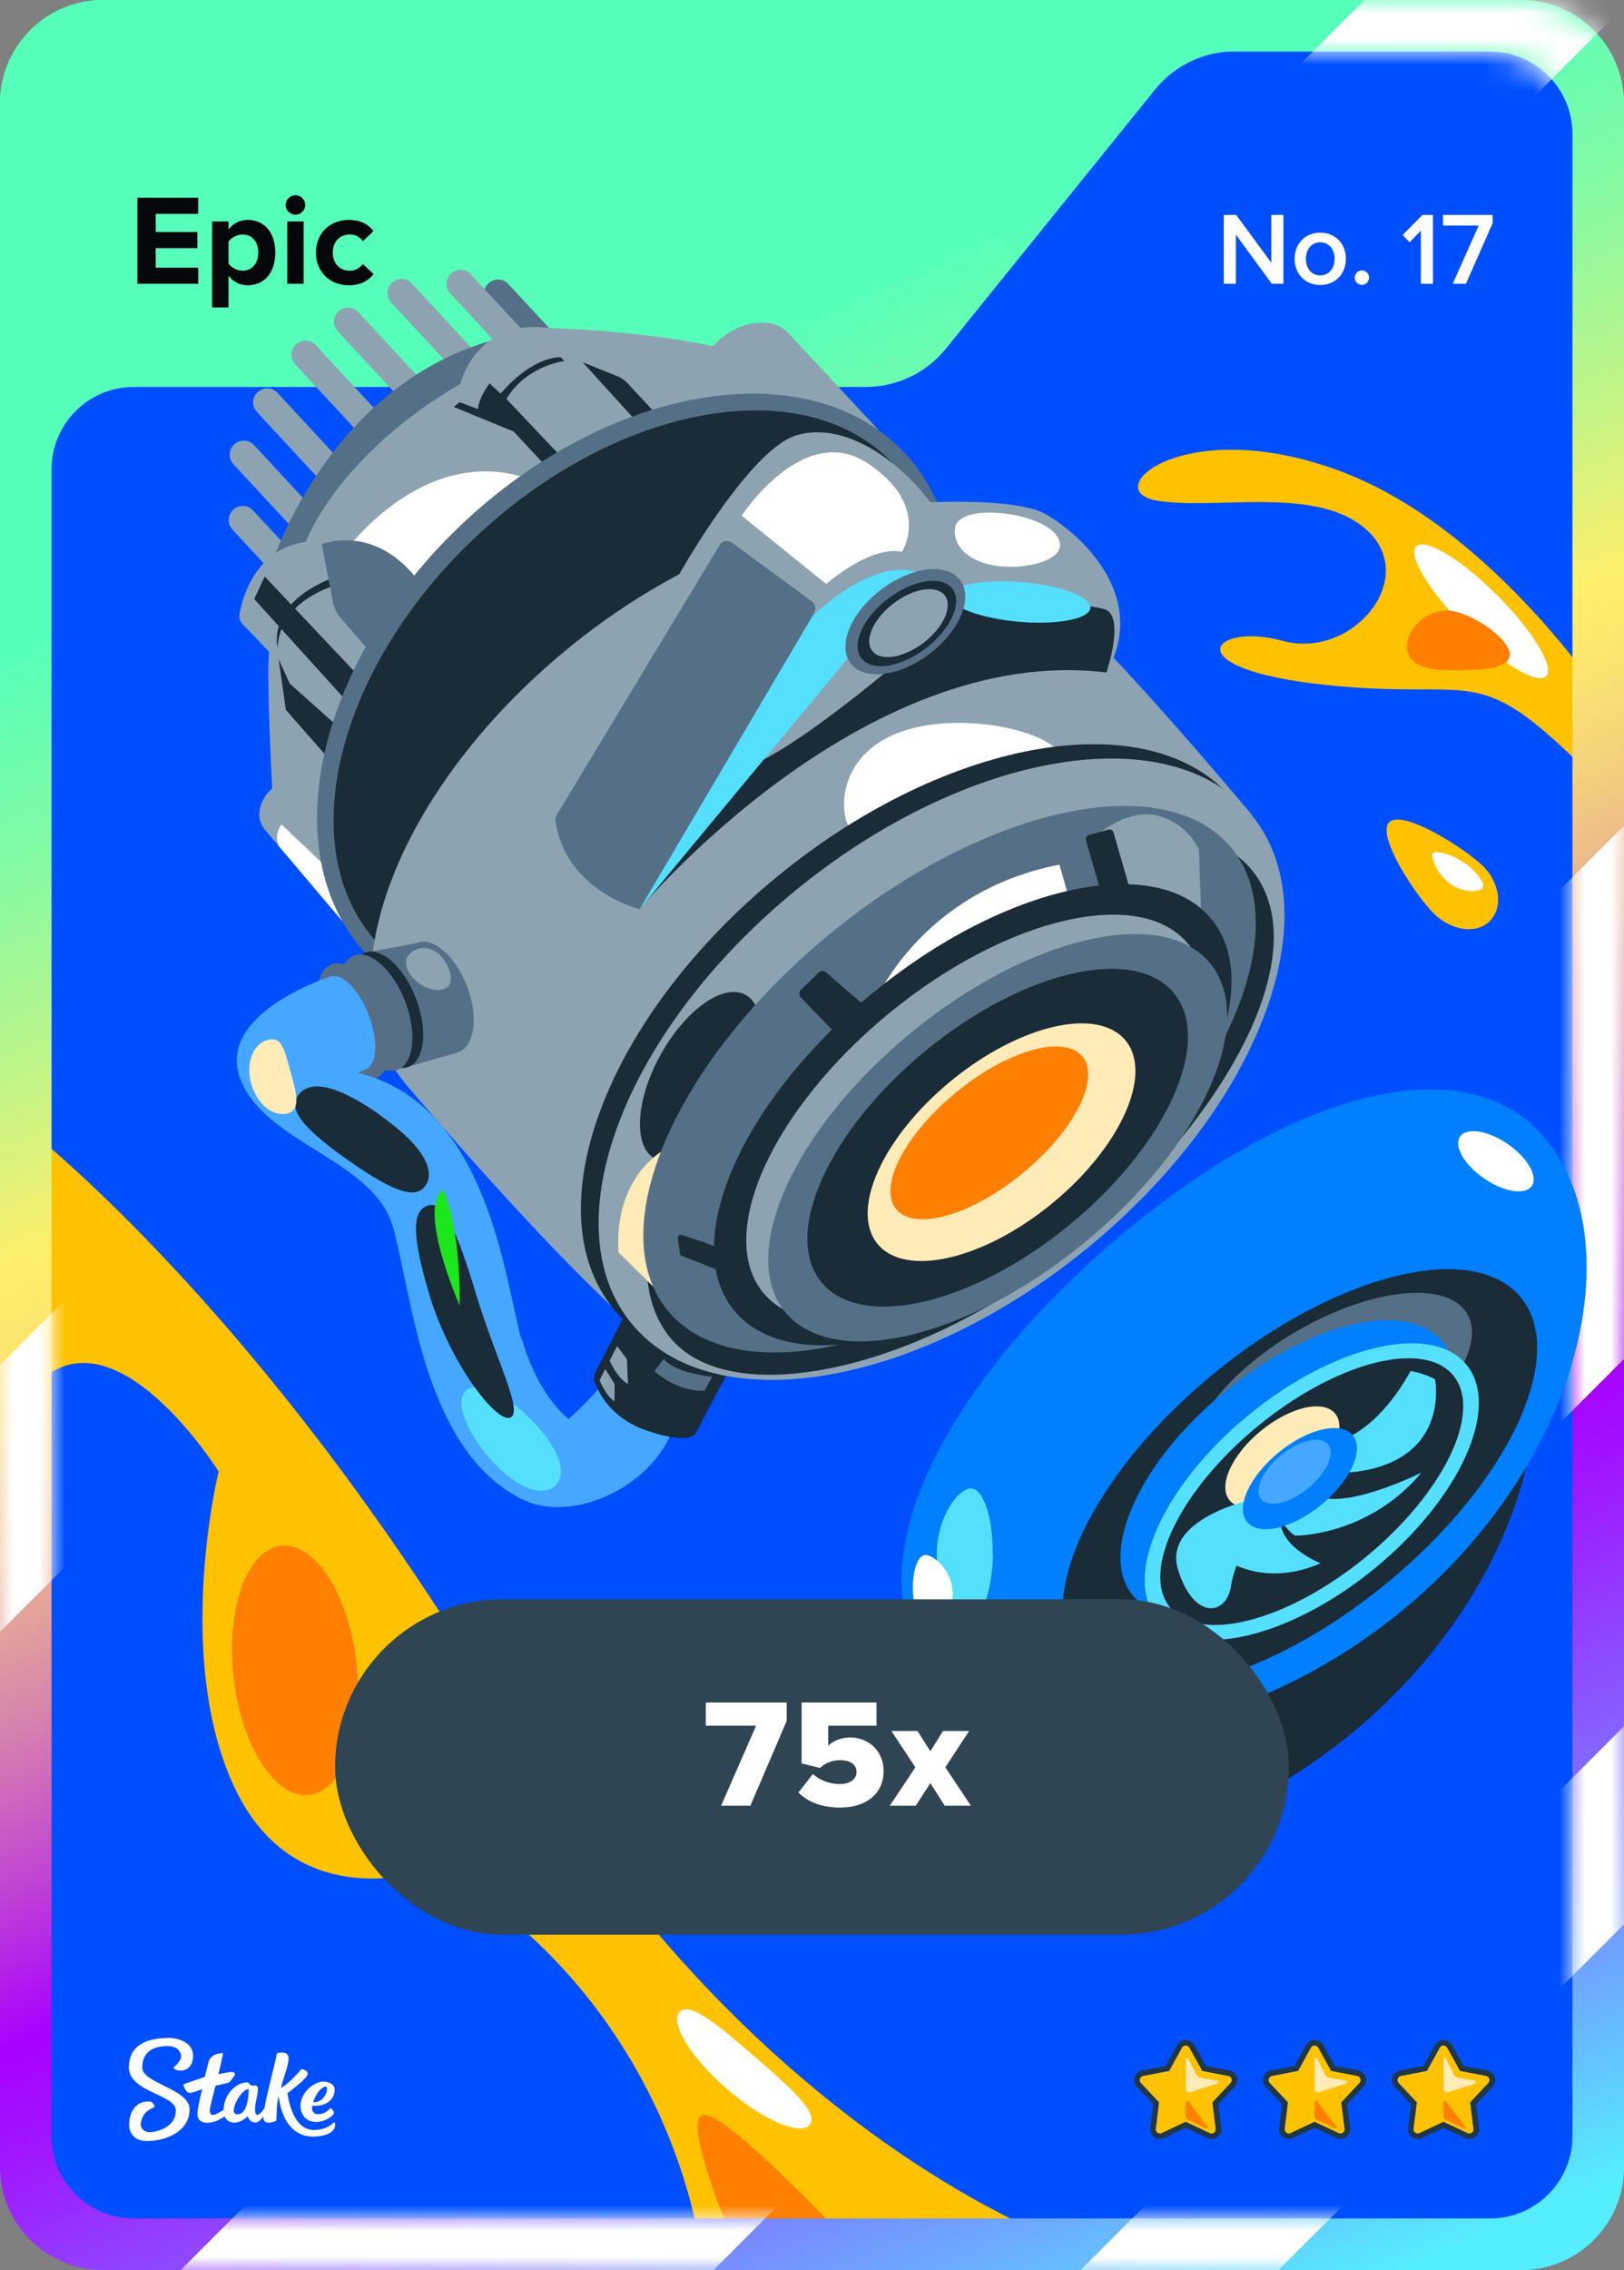 <svg width="63" height="88" viewBox="0 0 63 88" fill="none" xmlns="http://www.w3.org/2000/svg">
<rect x="0" y="0" width="63" height="88" fill="#808080" stroke="none"/>
<rect width="63" height="88" rx="4" fill="url(#paint0_linear_26835_29180)"/>
<g clip-path="url(#clip0_26835_29180)">
<g clip-path="url(#clip1_26835_29180)">
<path d="M56.44 0.74H6.56C3.23 0.74 0.53 3.44 0.53 6.77V81.23C0.53 84.561 3.23 87.26 6.56 87.26H56.44C59.77 87.26 62.47 84.561 62.47 81.23V6.77C62.47 3.44 59.77 0.74 56.44 0.74Z" fill="#004FFF"/>
<path d="M57.5 33.54C58.18 34.2 58.32 35.16 57.81 35.69C57.3 36.22 56.34 36.1 55.65 35.44C54.96 34.78 53.38 32.41 53.89 31.88C54.4 31.35 56.81 32.88 57.49 33.54H57.5Z" fill="#FFC200"/>
<path d="M57.52 34.42C57.43 34.56 56.83 34.651 56.29 34.281C55.75 33.91 55.48 33.211 55.58 33.081C55.68 32.95 56.25 33.081 56.79 33.441C57.33 33.8 57.62 34.291 57.52 34.42Z" fill="white"/>
<path d="M62.47 27.49C62.47 27.49 58.03 20.51 51.98 18.26C45.93 16.01 42.55 19.03 44.9 19.41C47.25 19.79 51.25 18.77 53.12 20.64C54.99 22.51 52.43 25.58 49.74 24.84C47.05 24.1 45.46 25.92 51.41 26.55C57.36 27.18 57.18 25.52 61.6 29.93L62.46 27.47L62.47 27.49Z" fill="#FFC200"/>
<path d="M0.53 43.33C0.53 43.33 10 50.31 19.76 66.85C29.52 83.39 42.13 87.26 42.13 87.26H27.17C27.17 87.26 26.2 77.89 16.99 72.38C16.99 72.38 11.68 74.5 9.18 69.46C6.68 64.42 8.48 57.04 8.48 57.04C8.48 57.04 4.46 50.63 1.44 53.64L0.54 43.32L0.53 43.33Z" fill="#FFC200"/>
<path d="M28.35 86.641C28.35 86.641 26.37 81.981 27.32 81.981C28.27 81.981 32.65 86.641 32.65 86.641H28.36H28.35Z" fill="#FF7F00"/>
<path d="M3.93 1.35C2.86 1.35 1.43 3.44 1.43 4.5L2 18.19C2 16.43 3.43 15 5.19 15H33.59C34.8 15 35.94 14.45 36.7 13.51L44.8 3.48C45.56 2.54 46.7 1.99 47.91 1.99L3.93 1.35Z" fill="url(#paint1_linear_26835_29180)"/>
<path d="M57.866 48.788C61.246 52.578 59.596 60.828 53.106 66.618C46.616 72.408 37.726 73.538 34.356 69.748C30.986 65.958 37 64.79 43.5 59C49.99 53.21 54.496 44.998 57.876 48.788H57.866Z" fill="#1A2C38"/>
<path d="M59 0H4C1.79 0 0 1.79 0 4V84C0 86.21 1.79 88 4 88H59C61.21 88 63 86.21 63 84V4C63 1.79 61.21 0 59 0ZM61 82.81C61 84.57 59.57 86 57.81 86H5.19C3.43 86 2 84.57 2 82.81V16.9C2 8.67 8.67 2 16.9 2H57.81C59.57 2 61 3.43 61 5.19V82.81Z" fill="url(#paint2_linear_26835_29180)"/>
<mask id="mask0_26835_29180" style="mask-type:luminance" maskUnits="userSpaceOnUse" x="0" y="0" width="63" height="88">
<path d="M59 0H4C1.79 0 0 1.79 0 4V84C0 86.21 1.79 88 4 88H59C61.21 88 63 86.21 63 84V4C63 1.79 61.21 0 59 0ZM61 82.81C61 84.57 59.57 86 57.81 86H5.19C3.43 86 2 84.57 2 82.81V18.19C2 16.43 3.43 15 5.19 15H33.59C34.8 15 35.94 14.45 36.7 13.51L44.8 3.48C45.56 2.54 46.7 1.99 47.91 1.99H57.81C59.57 1.99 61 3.42 61 5.18V82.8V82.81Z" fill="white"/>
</mask>
<g mask="url(#mask0_26835_29180)">
<path d="M68.37 47.31V26.64L4.46 90.55H25.13L68.37 47.31Z" fill="white"/>
<path d="M64.66 -2.29H55.22L-2.92 55.84V66.18L65.46 -2.2C65.2 -2.26 64.93 -2.29 64.66 -2.29Z" fill="white"/>
<path d="M68.37 69.23V61.55L39.37 90.55H47.05L68.37 69.23Z" fill="white"/>
</g>
<path d="M59.84 44.02C63.22 47.81 61.57 56.06 55.08 61.85C48.59 67.64 39.7 68.77 36.33 64.98C32.96 61.19 36.17 54.38 42.67 48.59C49.16 42.8 56.47 40.23 59.85 44.02H59.84Z" fill="#007FFF"/>
<path d="M53.767 61.398C58.502 57.521 60.844 52.552 59 50.3C57.156 48.049 51.823 49.367 47.089 53.244C42.355 57.122 40.012 62.09 41.856 64.342C43.701 66.594 49.033 65.276 53.767 61.398Z" fill="#1A2C38"/>
<path d="M53.053 56.416C55.963 54.706 57.694 52.252 56.919 50.933C56.144 49.614 53.157 49.93 50.248 51.639C47.338 53.348 45.607 55.803 46.382 57.122C47.157 58.441 50.144 58.125 53.053 56.416Z" fill="#557086"/>
<path d="M52.386 59.91C55.701 57.194 57.297 53.659 55.949 52.014C54.602 50.369 50.822 51.237 47.507 53.953C44.191 56.669 42.595 60.204 43.943 61.849C45.29 63.493 49.07 62.626 52.386 59.91Z" fill="#007FFF"/>
<path d="M53.327 60.802C56.642 58.087 58.238 54.552 56.891 52.907C55.543 51.262 51.763 52.13 48.448 54.846C45.132 57.561 43.537 61.096 44.884 62.741C46.231 64.386 50.011 63.518 53.327 60.802Z" fill="#55DFFF"/>
<path d="M11.484 13.349L11.477 13.356C11.258 13.558 11.245 13.9 11.448 14.119L15.649 18.651C15.852 18.87 16.194 18.883 16.412 18.68L16.42 18.673C16.638 18.47 16.651 18.129 16.449 17.91L12.247 13.378C12.044 13.159 11.703 13.146 11.484 13.349Z" fill="#8EA3B2"/>
<path d="M9.999 15.198L9.992 15.205C9.773 15.408 9.76 15.75 9.963 15.968L14.164 20.5C14.367 20.719 14.709 20.732 14.927 20.529L14.935 20.523C15.153 20.32 15.166 19.978 14.963 19.759L10.762 15.227C10.559 15.009 10.218 14.996 9.999 15.198Z" fill="#8EA3B2"/>
<path d="M9.092 17.226L9.084 17.233C8.866 17.435 8.853 17.777 9.056 17.996L13.257 22.528C13.46 22.747 13.801 22.759 14.02 22.557L14.027 22.55C14.246 22.347 14.259 22.006 14.056 21.787L9.855 17.255C9.652 17.036 9.31 17.023 9.092 17.226Z" fill="#8EA3B2"/>
<path d="M9.052 19.758L9.045 19.765C8.826 19.968 8.813 20.31 9.016 20.528L13.217 25.061C13.42 25.279 13.762 25.292 13.981 25.09L13.988 25.083C14.207 24.88 14.22 24.538 14.017 24.32L9.816 19.787C9.613 19.569 9.271 19.556 9.052 19.758Z" fill="#8EA3B2"/>
<path d="M13.134 12.069L13.127 12.075C12.908 12.278 12.895 12.62 13.098 12.838L17.299 17.371C17.502 17.589 17.843 17.602 18.062 17.4L18.07 17.393C18.288 17.19 18.301 16.848 18.099 16.63L13.897 12.097C13.694 11.879 13.353 11.866 13.134 12.069Z" fill="#8EA3B2"/>
<path d="M15.207 10.957L15.2 10.964C14.981 11.167 14.969 11.508 15.171 11.727L19.373 16.259C19.575 16.478 19.917 16.491 20.136 16.288L20.143 16.281C20.362 16.079 20.375 15.737 20.172 15.518L15.971 10.986C15.768 10.767 15.426 10.754 15.207 10.957Z" fill="#8EA3B2"/>
<path d="M18.954 10.979L18.947 10.986C18.728 11.189 18.715 11.53 18.918 11.749L23.119 16.281C23.322 16.5 23.663 16.513 23.882 16.31L23.89 16.303C24.108 16.101 24.121 15.759 23.918 15.54L19.717 11.008C19.514 10.789 19.173 10.776 18.954 10.979Z" fill="#557086"/>
<path d="M17.499 10.604L17.492 10.61C17.273 10.813 17.26 11.155 17.463 11.374L21.664 15.906C21.867 16.125 22.209 16.137 22.427 15.935L22.434 15.928C22.653 15.725 22.666 15.383 22.463 15.165L18.262 10.633C18.059 10.414 17.718 10.401 17.499 10.604Z" fill="#8EA3B2"/>
<path d="M10.55 21.85C10.55 21.85 12.88 14.5 19.79 13.02L20.12 13.83L11.59 21.97L10.55 21.85Z" fill="#557086"/>
<path d="M13.28 35.71L10.28 32.17C10.14 32 10.06 31.79 10.06 31.58C10.06 31.3 10.16 30.93 10.56 30.56C10.56 30.56 10.33 26.35 10.44 25.27L9.4 24.18C9.31 24.08 9.27 23.95 9.29 23.82C9.4 23.18 9.89 21.29 11.87 21C11.87 21 13.04 17.69 17.86 14.88C17.86 14.88 18.45 12.32 21.33 12.72C21.33 12.72 24.72 12.79 27.66 13.42C27.66 13.42 28.58 12.3 29.92 12.54C30.17 12.59 30.4 12.73 30.58 12.91L34.06 16.65L13.28 35.71Z" fill="#8EA3B2"/>
<path d="M10.92 31.96C10.92 31.96 10.62 32.3 10.81 32.79L13.28 35.71L12.89 33.83L10.91 31.95L10.92 31.96Z" fill="white"/>
<path d="M13.45 21.3C13.45 21.3 16.44 17.21 20.45 18.54L15.96 23.03L13.45 21.29V21.3Z" fill="white"/>
<path d="M24.81 16.47L22.6 14.04L23.96 14.59C24.1 14.65 24.22 14.73 24.33 14.84L25.62 16.23L24.81 16.46V16.47Z" fill="#1A2C38"/>
<path d="M17.61 15.78L19.93 16.73L21.24 18.14L21.79 17.73L19.65 15.47C19.65 15.47 20.22 14.3 21.89 13.99L21.76 13.85C21.76 13.85 20.72 13.75 19.42 15.26L18.99 14.86C18.99 14.86 18.58 15.4 18.54 15.86L17.83 15.59L17.6 15.78H17.61Z" fill="#1A2C38"/>
<path d="M13.09 22.67C13.09 22.67 10.84 23.22 10.77 25.12C10.77 25.12 10.3 23.42 12.89 22.41L13.09 22.67Z" fill="#1A2C38"/>
<path d="M12.48 21.08L12.91 23.32C12.96 23.57 13.07 23.8 13.24 23.99L14.39 25.31L16.3 22.63C16.3 22.63 14.93 20.38 12.49 21.08H12.48Z" fill="#557086"/>
<path d="M13.87 26.16L10.27 22.35L9.86 23.22L13.51 27.25L13.87 26.16Z" fill="#1A2C38"/>
<path d="M13.17 28.22L11.24 26.5L10.81 25.56L11.09 27.52L12.77 29.43L13.17 28.22Z" fill="#1A2C38"/>
<path d="M31.248 34.388C37.024 29.034 38.757 21.512 35.118 17.587C31.48 13.663 23.849 14.821 18.073 20.175C12.297 25.529 10.565 33.051 14.203 36.976C17.841 40.901 25.472 39.742 31.248 34.388Z" fill="#557086"/>
<path d="M30.752 33.853C36.281 28.728 38.035 21.632 34.671 18.003C31.307 14.373 24.098 15.586 18.569 20.711C13.041 25.836 11.286 32.933 14.65 36.562C18.014 40.191 25.223 38.978 30.752 33.853Z" fill="#1A2C38"/>
<path d="M33.364 38.998C40.008 33.556 42.855 26.045 39.722 22.221C36.59 18.397 28.665 19.708 22.021 25.15C15.378 30.592 12.531 38.103 15.663 41.927C18.795 45.751 26.72 44.44 33.364 38.998Z" fill="#8EA3B2"/>
<path d="M22.05 55.02C22.05 55.02 23.24 53.97 23.61 53.29L25.96 55.7L23.22 56.39L22.05 55.02Z" fill="#45A7FF"/>
<path d="M24.36 50.74L23.1 53.19C23.04 53.31 23.03 53.45 23.07 53.58C23.23 54.01 23.71 54.96 25.01 55.43C26.73 56.04 26.97 55.59 26.97 55.59L28.34 53L24.35 50.74H24.36Z" fill="#1A2C38"/>
<path d="M15.66 41.93C15.66 41.93 23.41 51.12 26.38 52.77L48.57 31.6C48.57 31.6 42.2 23.93 39.73 22.22L15.66 41.93Z" fill="#8EA3B2"/>
<path d="M41.23 29.42C41.53 30.47 39.89 31.86 37.57 32.52C35.25 33.18 33.13 32.87 32.83 31.82C32.53 30.77 32.94 28.93 35.26 28.27C37.58 27.61 40.93 28.37 41.23 29.42Z" fill="white"/>
<path d="M41.508 47.817C48.151 42.376 50.998 34.864 47.866 31.04C44.734 27.216 36.809 28.528 30.165 33.969C23.521 39.411 20.675 46.923 23.807 50.747C26.939 54.571 34.864 53.259 41.508 47.817Z" fill="#1A2C38"/>
<path d="M42.196 48.373C48.84 42.931 51.687 35.42 48.555 31.596C45.423 27.772 37.498 29.083 30.854 34.525C24.21 39.967 21.363 47.478 24.495 51.302C27.628 55.126 35.553 53.815 42.196 48.373Z" fill="#8EA3B2"/>
<path d="M28.703 42.596C29.676 40.843 29.776 39.04 28.926 38.568C28.076 38.096 26.599 39.135 25.626 40.888C24.653 42.641 24.553 44.444 25.403 44.916C26.253 45.388 27.731 44.349 28.703 42.596Z" fill="#1A2C38"/>
<path d="M42.35 47.73C36.55 52.88 28.65 54.85 26.08 51.95C23.51 49.05 26.12 42.53 31.92 37.38C37.72 32.23 45.9 30.72 48.47 33.62C51.04 36.52 48.15 42.58 42.35 47.73Z" fill="#1A2C38"/>
<path d="M25.91 44.49C25.91 44.49 23.82 45.44 23.99 48.54L25.92 50.45V44.49H25.91Z" fill="#FFEBB8"/>
<path d="M41.461 47.484C47.503 42.536 50.329 35.996 47.775 32.877C45.22 29.758 38.252 31.241 32.21 36.19C26.169 41.138 23.342 47.678 25.897 50.797C28.451 53.916 35.42 52.433 41.461 47.484Z" fill="#557086"/>
<path d="M33.94 38.84C33.94 38.84 35.73 34.55 41.1 33.52L41.49 34.89C41.49 34.89 35.6 37.07 33.94 38.84Z" fill="white"/>
<path d="M43.39 34.93C43.33 34.88 42.33 32.55 42.33 32.55C42.33 32.55 43.65 31.31 44.87 31.61C46.09 31.91 46.51 32.94 46.51 32.94L46.6 35.53L43.39 34.92V34.93Z" fill="#8EA3B2"/>
<path d="M52.972 60.369C56.005 57.885 57.531 54.731 56.38 53.325C55.228 51.919 51.836 52.794 48.802 55.279C45.769 57.764 44.243 60.917 45.395 62.323C46.546 63.729 49.938 62.854 52.972 60.369Z" fill="#1A2C38"/>
<path d="M50.576 57.493C51.709 56.566 52.255 55.36 51.796 54.801C51.338 54.241 50.048 54.539 48.916 55.466C47.784 56.394 47.238 57.599 47.696 58.159C48.154 58.719 49.444 58.421 50.576 57.493Z" fill="#FFEBB8"/>
<path d="M47.72 60.56C47.72 60.56 49.15 61.51 51.23 60.6C51.23 60.6 49.68 60.02 49.66 58.91L48.7 58.77L47.72 60.56Z" fill="#55DFFF"/>
<path d="M49.06 58.68C49.06 58.68 47.93 60.28 47.76 61.46C47.59 62.64 46.31 62.83 45.7 60.85C45.09 58.87 48.57 58.13 48.57 58.13L49.06 58.68Z" fill="#55DFFF"/>
<path d="M49.66 58.91C49.66 58.91 50.01 59.41 50.24 59.53C50.24 59.53 53.06 59.57 55.14 57.09C55.14 57.09 52.46 58.42 51.24 58.04L49.66 58.91Z" fill="#55DFFF"/>
<path d="M52.02 55.83C52.02 55.83 53.42 55.49 54.72 53.15C54.72 53.15 55.23 53.22 55.67 53.47C55.67 53.47 56.34 56.82 52.14 57.1L52.02 55.83Z" fill="#55DFFF"/>
<path d="M51.258 58.334C52.391 57.407 52.937 56.202 52.478 55.642C52.02 55.082 50.73 55.38 49.598 56.308C48.466 57.235 47.92 58.441 48.378 59C48.837 59.56 50.126 59.262 51.258 58.334Z" fill="#007FFF"/>
<path d="M41.608 47.941C46.722 43.752 49.135 38.24 46.997 35.63C44.858 33.019 38.979 34.298 33.865 38.487C28.751 42.676 26.338 48.188 28.476 50.799C30.614 53.41 36.494 52.13 41.608 47.941Z" fill="#1A2C38"/>
<path d="M41.196 47.438C45.751 43.707 47.945 38.854 46.097 36.598C44.249 34.342 39.059 35.538 34.505 39.268C29.95 42.999 27.756 47.852 29.604 50.108C31.451 52.364 36.641 51.168 41.196 47.438Z" fill="#8EA3B2"/>
<path d="M42.049 48.189C46.603 44.459 48.798 39.606 46.95 37.35C45.102 35.094 39.912 36.289 35.357 40.02C30.803 43.75 28.608 48.603 30.456 50.859C32.304 53.115 37.494 51.92 42.049 48.189Z" fill="#557086"/>
<path d="M41.478 47.493C45.255 44.399 47.075 40.374 45.542 38.503C44.009 36.632 39.705 37.622 35.928 40.716C32.151 43.809 30.331 47.834 31.864 49.706C33.397 51.577 37.702 50.586 41.478 47.493Z" fill="#1A2C38"/>
<path d="M40.805 46.661C43.462 44.484 44.743 41.653 43.665 40.337C42.587 39.021 39.559 39.719 36.901 41.896C34.244 44.072 32.963 46.904 34.041 48.22C35.119 49.536 38.147 48.838 40.805 46.661Z" fill="#FFEBB8"/>
<path d="M59.423 45.976C59.676 45.607 59.259 44.88 58.49 44.35C57.721 43.821 56.892 43.691 56.638 44.06C56.385 44.428 56.803 45.156 57.572 45.685C58.34 46.214 59.169 46.344 59.423 45.976Z" fill="white"/>
<path d="M37.13 58.86C37.13 58.86 36.29 66.05 44.06 66.6C44.06 66.6 39.35 67.51 37.58 64.96C35.81 62.41 36.52 59.38 36.52 59.38L37.13 58.86Z" fill="#00559B"/>
<path d="M38.52 60.28C38.49 61.7 38.07 62.84 37.58 62.83C37.09 62.82 36.32 61.61 36.34 60.2C36.36 58.79 37.18 57.69 37.67 57.7C38.16 57.71 38.53 58.87 38.51 60.28H38.52Z" fill="#55DFFF"/>
<path d="M36.96 61.66C37 62.46 36.37 63.14 36.06 63.16C35.75 63.18 35.47 62.54 35.42 61.75C35.37 60.96 35.59 60.29 35.9 60.28C36.21 60.27 36.91 60.87 36.95 61.67L36.96 61.66Z" fill="white"/>
<path d="M50.747 57.695C51.465 57.107 51.811 56.343 51.521 55.989C51.23 55.634 50.413 55.823 49.695 56.411C48.977 56.999 48.631 57.763 48.921 58.118C49.212 58.472 50.029 58.283 50.747 57.695Z" fill="#45A7FF"/>
<path d="M32.47 40.12L31.07 38.67C30.99 38.59 30.99 38.45 31.07 38.37L31.76 37.7C31.84 37.62 31.96 37.62 32.05 37.7L33.76 39.18L32.46 40.13L32.47 40.12Z" fill="#1A2C38"/>
<path d="M42.7 34.56L42.13 32.58C42.1 32.49 42.16 32.39 42.25 32.37L42.99 32.16C43.08 32.13 43.18 32.19 43.2 32.28L43.86 34.57H42.7V34.56Z" fill="#1A2C38"/>
<path d="M26.29 47.99L26.39 48.66L27.08 48.56L27.27 48.15L26.44 47.87C26.36 47.84 26.28 47.91 26.29 48V47.99Z" fill="#1A2C38"/>
<path d="M28.05 48.44L27.27 48.14L26.39 48.66L28.09 49.33L28.05 48.44Z" fill="#1A2C38"/>
<path d="M25.39 53.16C25.39 53.16 26.28 53.97 27.33 53.91L27.63 53.37C27.63 53.37 26.18 53.24 25.75 52.68L25.38 53.16H25.39Z" fill="#557086"/>
<path d="M23.48 53.07L23.26 53.51C23.26 53.51 23.52 54.14 23.84 54.32V53.65L23.48 53.07Z" fill="#8EA3B2"/>
<path d="M23.65 52.75C23.65 52.75 23.93 53.41 24.36 53.65L24.32 52.69L23.94 52.18" fill="#8EA3B2"/>
<path d="M17.79 40.788C18.419 40.547 18.566 39.402 18.118 38.231C17.67 37.061 16.797 36.307 16.168 36.547C15.538 36.788 15.391 37.933 15.839 39.103C16.288 40.274 17.161 41.028 17.79 40.788Z" fill="#557086"/>
<path d="M14.16 36.93L16.17 36.56L17.79 40.79L15.85 41.35L14.16 36.93Z" fill="#557086"/>
<path d="M16.93 36.91C17.37 37.23 17.62 37.91 17.42 38.19C17.22 38.47 16.7 38.43 16.26 38.12C15.82 37.81 15.63 37.32 15.83 37.05C16.03 36.78 16.49 36.6 16.93 36.92V36.91Z" fill="#8EA3B2"/>
<path d="M15.845 41.358C16.474 41.117 16.605 39.931 16.137 38.708C15.669 37.486 14.78 36.69 14.151 36.931C13.521 37.172 13.39 38.358 13.858 39.58C14.326 40.803 15.215 41.598 15.845 41.358Z" fill="#1A2C38"/>
<path d="M15.425 41.47C16.055 41.229 16.185 40.043 15.718 38.82C15.25 37.598 14.361 36.802 13.731 37.043C13.102 37.284 12.971 38.47 13.439 39.693C13.907 40.915 14.796 41.711 15.425 41.47Z" fill="#557086"/>
<path d="M14.561 41.809C15.19 41.568 15.321 40.382 14.853 39.159C14.385 37.937 13.496 37.141 12.867 37.382C12.237 37.623 12.106 38.809 12.574 40.031C13.042 41.254 13.931 42.05 14.561 41.809Z" fill="#557086"/>
<path d="M14.194 41.446C14.633 41.278 14.681 40.34 14.302 39.349C13.923 38.359 13.261 37.692 12.822 37.86C12.384 38.028 12.335 38.966 12.714 39.957C13.093 40.947 13.756 41.614 14.194 41.446Z" fill="#45A7FF"/>
<path d="M20.23 51.93C19.58 49.67 18.97 42.84 13.89 41.59L14.2 41.44L12.83 37.85C12.83 37.85 8.39 39.26 9.31 41.79C10.22 44.32 14.49 44.94 15.24 47.55C15.99 50.16 16.41 56.21 20.25 58.12C22.07 59.03 24.98 57.81 25.98 55.7L22.07 55.02C22.07 55.02 20.9 54.18 20.25 51.92L20.23 51.93Z" fill="#45A7FF"/>
<path d="M14.71 43.21C16.65 44.57 16.84 45.49 16.5 45.97C16.16 46.45 15.42 46.33 13.48 44.96C11.54 43.59 11.23 42.95 11.57 42.46C11.91 41.97 12.77 41.84 14.71 43.2V43.21Z" fill="#1A2C38"/>
<path d="M20.74 55.17C21.77 56.28 21.99 57.18 21.54 57.6C21.09 58.02 20.15 57.78 19.12 56.67C18.09 55.56 17.63 54.33 18.07 53.91C18.51 53.49 19.71 54.06 20.73 55.17H20.74Z" fill="#55DFFF"/>
<path d="M18.45 50.12C19.22 52.67 20.35 54.79 19.78 54.96C19.21 55.13 17.44 52.78 16.67 50.23C15.9 47.68 16.04 46.91 16.61 46.73C17.18 46.55 17.68 47.56 18.45 50.11V50.12Z" fill="#1A2C38"/>
<path d="M17.2 46.13C17.2 46.13 16.11 46.44 17.83 50.62C17.83 50.62 17.92 47.85 17.2 46.13Z" fill="#1CE61C"/>
<path d="M11.23 41.41C11.45 42.2 11.73 43 11.17 43.16C10.61 43.32 9.98 42.81 9.75 42.03C9.52 41.25 9.8 40.48 10.36 40.32C10.92 40.16 11.01 40.63 11.24 41.42L11.23 41.41Z" fill="#FFEBB8"/>
<path d="M26.35 22.26C26.35 22.26 29.08 17.4 30.91 16.87C32.74 16.34 34.81 17.78 36.09 19.47C36.09 19.47 39.42 19.3 40.54 19.92C41.66 20.54 44.66 22.96 42.93 26.07C42.93 26.07 36.21 24.39 31.94 25.36L26.36 22.25L26.35 22.26Z" fill="#8EA3B2"/>
<path d="M24.81 35.24C24.81 35.24 33.44 24.91 42.92 26.07C42.92 26.07 43.68 23.85 42.83 23.61C41.98 23.37 37.85 23.04 37.85 23.04C37.85 23.04 31.26 29.09 28.78 29.8L24.81 35.24Z" fill="#1A2C38"/>
<path d="M42.298 23.572C42.335 23.148 41.152 22.699 39.656 22.569C38.159 22.438 36.916 22.676 36.879 23.1C36.842 23.523 38.025 23.972 39.522 24.103C41.018 24.233 42.261 23.995 42.298 23.572Z" fill="#55DFFF"/>
<path d="M27.01 29.69C27.01 29.69 31.98 21.1 35.65 22.19L24.81 35.25L27.01 29.7V29.69Z" fill="#55DFFF"/>
<path d="M31.59 23.76L24.81 35.25C24.81 35.25 21.93 34.53 21.55 31.82C21.54 31.74 21.55 31.66 21.6 31.59L27.91 21.14C28.01 20.97 28.24 20.92 28.4 21.04L31.49 23.31C31.63 23.41 31.67 23.61 31.58 23.76H31.59Z" fill="#557086"/>
<path d="M36.066 25.342C37.239 24.448 37.767 23.168 37.245 22.483C36.722 21.797 35.348 21.966 34.175 22.86C33.003 23.754 32.475 25.034 32.997 25.719C33.52 26.404 34.894 26.235 36.066 25.342Z" fill="#557086"/>
<path d="M35.915 25.133C36.89 24.39 37.352 23.356 36.947 22.825C36.542 22.293 35.423 22.465 34.448 23.208C33.472 23.951 33.01 24.985 33.415 25.516C33.821 26.048 34.939 25.876 35.915 25.133Z" fill="#1A2C38"/>
<path d="M35.825 24.92C36.602 24.327 36.972 23.505 36.651 23.083C36.329 22.662 35.438 22.8 34.661 23.392C33.883 23.985 33.514 24.807 33.835 25.229C34.156 25.651 35.047 25.512 35.825 24.92Z" fill="#8EA3B2"/>
<path d="M32.05 22.64C32.05 22.64 33.75 21.14 34.99 21.39C34.99 21.39 36.15 19.61 33.66 17.96C31.17 16.31 28.77 19.99 28.77 19.99L32.05 22.64Z" fill="white"/>
<path d="M41.11 21.23C41 21.78 39.62 22.12 38.5 21.91C37.38 21.7 36.95 21 37.05 20.45C37.15 19.9 38.2 19.75 39.32 19.96C40.44 20.17 41.22 20.68 41.11 21.23Z" fill="white"/>
<path d="M39.664 45.487C41.659 43.853 42.701 41.825 41.99 40.957C41.28 40.09 39.086 40.712 37.091 42.346C35.096 43.98 34.054 46.008 34.765 46.876C35.475 47.743 37.668 47.121 39.664 45.487Z" fill="#FF7F00"/>
<path d="M11.992 69.583C13.309 69.435 14.133 67.153 13.833 64.485C13.533 61.818 12.222 59.776 10.905 59.924C9.588 60.072 8.763 62.355 9.063 65.022C9.363 67.689 10.675 69.731 11.992 69.583Z" fill="#FF7F00"/>
<path d="M59.976 26.216C60.32 25.872 59.471 24.466 58.081 23.076C56.691 21.686 55.285 20.837 54.941 21.181C54.598 21.525 55.446 22.93 56.837 24.32C58.227 25.711 59.632 26.559 59.976 26.216Z" fill="white"/>
<path d="M58.57 25.38C58.57 26.03 56.99 25.98 56.13 25.98C55.27 25.98 54.58 25.72 54.58 25.06C54.58 24.4 55.28 23.67 56.13 23.67C56.98 23.67 58.57 24.73 58.57 25.38Z" fill="#FF7F00"/>
<path d="M31.42 82.37C31.04 82.81 29.6 82.19 28.2 80.98C26.8 79.77 25.98 78.44 26.36 78C26.74 77.56 27.89 78.53 29.28 79.73C30.67 80.93 31.79 81.93 31.41 82.37H31.42Z" fill="white"/>
</g>
</g>
<path fill-rule="evenodd" clip-rule="evenodd" d="M6.498 79C6.99 79 7.486 79.213 7.49 79.691C7.49 80.104 7.247 80.27 6.998 80.27C6.75 80.27 6.733 80.144 6.733 80.144C6.733 80.144 7.025 79.926 7.025 79.717C7.025 79.609 6.942 79.313 6.489 79.317C5.858 79.317 5.518 79.617 5.518 80.152C5.518 80.765 7.351 80.974 7.355 81.765C7.355 82.613 6.476 82.996 5.692 83C5.283 83 5.013 82.761 5.009 82.378C5.009 81.926 5.222 81.465 5.758 81.465C5.884 81.457 5.988 81.552 5.997 81.678C5.997 81.678 5.997 81.683 5.997 81.687C5.997 81.687 5.457 81.839 5.462 82.378C5.462 82.478 5.566 82.661 5.819 82.656C6.071 82.652 6.824 82.474 6.82 81.809C6.82 81.191 5.004 81.109 5 80.148C5 79.065 6.088 79.009 6.498 79.009V79ZM10.747 79.6C10.812 79.57 11.213 79.491 11.195 79.813C11.182 80.135 10.939 80.691 10.904 80.935C11.23 80.77 11.692 80.209 11.692 80.209C11.692 80.209 12.018 80.252 11.918 80.452C11.818 80.652 11.152 81.144 11.152 81.144C11.152 81.144 11.304 82.57 12.171 82.57C12.645 82.57 12.85 82.361 12.937 82.287C12.959 82.27 12.976 82.265 12.985 82.278C13.02 82.387 12.994 82.504 12.915 82.591C12.819 82.696 12.597 82.822 12.153 82.826C11.365 82.826 10.925 82.196 10.812 81.261C10.725 81.535 10.734 81.983 10.721 82.2C10.695 82.243 10.251 82.417 10.216 82.117C10.216 82.091 10.216 82.07 10.216 82.043C10.133 82.161 10.02 82.283 9.911 82.283C9.72 82.283 9.637 82.122 9.602 82.039C9.576 82.07 9.363 82.287 9.088 82.287C8.923 82.291 8.775 82.196 8.709 82.043C8.57 82.144 8.322 82.291 8.039 82.291C7.734 82.291 7.66 82.109 7.66 81.957C7.66 81.713 7.843 80.987 7.843 80.987C7.843 80.987 7.486 81.13 7.364 81.135C7.194 81.135 7.112 80.822 7.112 80.813C7.112 80.809 7.112 80.8 7.12 80.8C7.22 80.761 7.943 80.513 7.943 80.513C7.943 80.513 8.078 79.983 8.096 79.913C8.113 79.844 8.213 79.7 8.331 79.656C8.418 79.622 8.509 79.6 8.601 79.591C8.631 79.591 8.653 79.6 8.653 79.617C8.653 79.635 8.474 80.409 8.474 80.409C8.474 80.409 8.849 80.322 8.988 80.322C9.097 80.322 9.154 80.387 9.093 80.47C9.032 80.552 8.962 80.648 8.927 80.691C8.888 80.735 8.862 80.743 8.77 80.761C8.644 80.787 8.361 80.856 8.361 80.856C8.361 80.856 8.135 81.678 8.139 81.817C8.139 81.896 8.165 81.987 8.261 81.987C8.357 81.987 8.54 81.874 8.67 81.791C8.692 81.152 9.188 80.726 9.576 80.726C9.702 80.726 9.654 80.848 9.798 80.848H9.889C9.946 80.848 10.007 80.852 10.007 80.996C10.007 81.196 9.894 81.526 9.894 81.735C9.894 81.883 9.915 81.987 9.972 81.987C10.068 81.987 10.177 81.848 10.255 81.726C10.381 81.03 10.734 79.761 10.734 79.617L10.747 79.6ZM12.502 80.7C12.767 80.678 12.933 80.822 12.963 80.9C12.994 80.978 12.989 81.161 12.915 81.291C12.684 81.704 12.11 81.63 12.11 81.63C12.11 81.63 12.044 81.957 12.341 81.957C12.593 81.957 12.706 81.83 12.815 81.726C12.859 81.726 12.994 81.865 12.933 81.961C12.885 82.035 12.619 82.257 12.28 82.261C11.74 82.261 11.605 81.8 11.674 81.47C11.766 81.061 12.175 80.722 12.502 80.696V80.7ZM9.646 80.987C9.323 80.987 8.827 81.97 9.206 81.965C9.619 81.965 9.646 81.183 9.646 81.004V80.987ZM12.641 80.891C12.423 80.9 12.175 81.317 12.153 81.5C12.48 81.513 12.654 81.196 12.676 81.07C12.689 80.974 12.693 80.887 12.641 80.887V80.891Z" fill="white"/>
<path d="M46.144 79.378L46.641 80.278L47.652 80.473C47.779 80.499 47.83 80.656 47.741 80.749L47.036 81.501L47.163 82.524C47.181 82.656 47.045 82.749 46.93 82.694L46 82.257L45.07 82.694C44.951 82.749 44.82 82.652 44.837 82.524L44.964 81.501L44.259 80.749C44.17 80.656 44.221 80.499 44.348 80.473L45.359 80.278L45.856 79.378C45.919 79.263 46.085 79.263 46.144 79.378Z" fill="#FFC200"/>
<path d="M46 79.293C46.055 79.293 46.115 79.323 46.144 79.378L46.641 80.278L47.652 80.473C47.779 80.499 47.83 80.656 47.741 80.749L47.036 81.501L47.163 82.524C47.176 82.626 47.096 82.711 46.998 82.711C46.977 82.711 46.951 82.707 46.926 82.694L45.996 82.257L45.066 82.694C45.04 82.707 45.019 82.711 44.994 82.711C44.9 82.711 44.815 82.626 44.828 82.524L44.955 81.501L44.251 80.749C44.161 80.656 44.212 80.499 44.34 80.473L45.35 80.278L45.847 79.378C45.877 79.323 45.936 79.293 45.992 79.293M46 79.081C45.864 79.081 45.737 79.157 45.669 79.276L45.219 80.091L44.306 80.265C44.17 80.291 44.059 80.388 44.017 80.52C43.974 80.652 44.008 80.796 44.102 80.894L44.739 81.573L44.624 82.495C44.611 82.601 44.645 82.711 44.713 82.792C44.786 82.873 44.888 82.919 44.998 82.919C45.053 82.919 45.108 82.906 45.159 82.881L46 82.486L46.841 82.881C46.892 82.906 46.947 82.919 47.002 82.919C47.112 82.919 47.214 82.873 47.287 82.792C47.359 82.711 47.393 82.601 47.376 82.495L47.261 81.573L47.898 80.894C47.992 80.792 48.026 80.647 47.983 80.52C47.941 80.388 47.83 80.291 47.694 80.265L46.781 80.091L46.331 79.276C46.263 79.157 46.136 79.081 46 79.081Z" fill="#213743"/>
<path d="M46 79.815V80.974C46 81.068 46.089 81.132 46.178 81.106L47.219 80.771C47.274 80.754 47.27 80.673 47.21 80.66L46.556 80.541C46.497 80.529 46.442 80.49 46.412 80.435L46.085 79.794C46.064 79.751 45.996 79.764 45.996 79.815H46Z" fill="#FFEBB8"/>
<path d="M46 81.492V82.07C46 82.104 46.017 82.129 46.047 82.146L46.798 82.507C46.837 82.524 46.87 82.482 46.845 82.448L46.093 81.463C46.064 81.424 46 81.446 46 81.492Z" fill="#FF7F00"/>
<path d="M51.144 79.378L51.641 80.278L52.652 80.473C52.779 80.499 52.83 80.656 52.741 80.749L52.036 81.501L52.163 82.524C52.181 82.656 52.045 82.749 51.93 82.694L51 82.257L50.07 82.694C49.951 82.749 49.82 82.652 49.837 82.524L49.964 81.501L49.259 80.749C49.17 80.656 49.221 80.499 49.348 80.473L50.359 80.278L50.856 79.378C50.919 79.263 51.085 79.263 51.144 79.378Z" fill="#FFC200"/>
<path d="M51 79.293C51.055 79.293 51.115 79.323 51.144 79.378L51.641 80.278L52.652 80.473C52.779 80.499 52.83 80.656 52.741 80.749L52.036 81.501L52.163 82.524C52.176 82.626 52.096 82.711 51.998 82.711C51.977 82.711 51.951 82.707 51.926 82.694L50.996 82.257L50.066 82.694C50.04 82.707 50.019 82.711 49.994 82.711C49.9 82.711 49.815 82.626 49.828 82.524L49.955 81.501L49.251 80.749C49.161 80.656 49.212 80.499 49.34 80.473L50.35 80.278L50.847 79.378C50.877 79.323 50.936 79.293 50.992 79.293M51 79.081C50.864 79.081 50.737 79.157 50.669 79.276L50.219 80.091L49.306 80.265C49.17 80.291 49.059 80.388 49.017 80.52C48.974 80.652 49.008 80.796 49.102 80.894L49.739 81.573L49.624 82.495C49.611 82.601 49.645 82.711 49.713 82.792C49.786 82.873 49.888 82.919 49.998 82.919C50.053 82.919 50.108 82.906 50.159 82.881L51 82.486L51.841 82.881C51.892 82.906 51.947 82.919 52.002 82.919C52.112 82.919 52.214 82.873 52.287 82.792C52.359 82.711 52.393 82.601 52.376 82.495L52.261 81.573L52.898 80.894C52.992 80.792 53.026 80.647 52.983 80.52C52.941 80.388 52.83 80.291 52.694 80.265L51.781 80.091L51.331 79.276C51.263 79.157 51.136 79.081 51 79.081Z" fill="#213743"/>
<path d="M51 79.815V80.974C51 81.068 51.089 81.132 51.178 81.106L52.219 80.771C52.274 80.754 52.27 80.673 52.21 80.66L51.556 80.541C51.497 80.529 51.442 80.49 51.412 80.435L51.085 79.794C51.064 79.751 50.996 79.764 50.996 79.815H51Z" fill="#FFEBB8"/>
<path d="M51 81.492V82.07C51 82.104 51.017 82.129 51.047 82.146L51.798 82.507C51.837 82.524 51.87 82.482 51.845 82.448L51.093 81.463C51.064 81.424 51 81.446 51 81.492Z" fill="#FF7F00"/>
<path d="M56.144 79.378L56.641 80.278L57.652 80.473C57.779 80.499 57.83 80.656 57.741 80.749L57.036 81.501L57.163 82.524C57.181 82.656 57.045 82.749 56.93 82.694L56 82.257L55.07 82.694C54.951 82.749 54.82 82.652 54.837 82.524L54.964 81.501L54.259 80.749C54.17 80.656 54.221 80.499 54.348 80.473L55.359 80.278L55.856 79.378C55.919 79.263 56.085 79.263 56.144 79.378Z" fill="#FFC200"/>
<path d="M56 79.293C56.055 79.293 56.115 79.323 56.144 79.378L56.641 80.278L57.652 80.473C57.779 80.499 57.83 80.656 57.741 80.749L57.036 81.501L57.163 82.524C57.176 82.626 57.096 82.711 56.998 82.711C56.977 82.711 56.951 82.707 56.926 82.694L55.996 82.257L55.066 82.694C55.04 82.707 55.019 82.711 54.994 82.711C54.9 82.711 54.815 82.626 54.828 82.524L54.955 81.501L54.251 80.749C54.161 80.656 54.212 80.499 54.34 80.473L55.35 80.278L55.847 79.378C55.877 79.323 55.936 79.293 55.992 79.293M56 79.081C55.864 79.081 55.737 79.157 55.669 79.276L55.219 80.091L54.306 80.265C54.17 80.291 54.059 80.388 54.017 80.52C53.974 80.652 54.008 80.796 54.102 80.894L54.739 81.573L54.624 82.495C54.611 82.601 54.645 82.711 54.713 82.792C54.786 82.873 54.888 82.919 54.998 82.919C55.053 82.919 55.108 82.906 55.159 82.881L56 82.486L56.841 82.881C56.892 82.906 56.947 82.919 57.002 82.919C57.112 82.919 57.214 82.873 57.287 82.792C57.359 82.711 57.393 82.601 57.376 82.495L57.261 81.573L57.898 80.894C57.992 80.792 58.026 80.647 57.983 80.52C57.941 80.388 57.83 80.291 57.694 80.265L56.781 80.091L56.331 79.276C56.263 79.157 56.136 79.081 56 79.081Z" fill="#213743"/>
<path d="M56 79.815V80.974C56 81.068 56.089 81.132 56.178 81.106L57.219 80.771C57.274 80.754 57.27 80.673 57.21 80.66L56.556 80.541C56.497 80.529 56.442 80.49 56.412 80.435L56.085 79.794C56.064 79.751 55.996 79.764 55.996 79.815H56Z" fill="#FFEBB8"/>
<path d="M56 81.492V82.07C56 82.104 56.017 82.129 56.047 82.146L56.798 82.507C56.837 82.524 56.87 82.482 56.845 82.448L56.093 81.463C56.064 81.424 56 81.446 56 81.492Z" fill="#FF7F00"/>
<rect x="13" y="62" width="37" height="13" rx="6.5" fill="#2F4553"/>
<path d="M29.109 70H27.975L29.331 66.898H27.381V65.998H30.519V66.712L29.109 70ZM32.586 70.072C31.878 70.072 31.344 69.856 30.972 69.49L31.536 68.77C31.812 69.022 32.19 69.16 32.574 69.16C33.012 69.16 33.228 68.944 33.228 68.698C33.228 68.428 33.018 68.236 32.604 68.236C32.286 68.236 32.034 68.326 31.812 68.536L31.098 68.362V65.998H34.002V66.898H32.13V67.672C32.322 67.486 32.634 67.354 32.988 67.354C33.666 67.354 34.278 67.852 34.278 68.656C34.278 69.52 33.624 70.072 32.586 70.072ZM37.663 70H36.649L36.091 69.124L35.527 70H34.519L35.509 68.512L34.579 67.102H35.593L36.091 67.888L36.583 67.102H37.597L36.673 68.512L37.663 70Z" fill="white"/>
<path d="M7.69 11H5.33V7.665H7.69V8.29H6.04V8.995H7.655V9.62H6.04V10.375H7.69V11ZM9.61 11.06C9.325 11.06 9.06 10.94 8.865 10.69V11.92H8.23V8.585H8.865V8.89C9.05 8.655 9.315 8.525 9.61 8.525C10.23 8.525 10.68 8.985 10.68 9.79C10.68 10.595 10.23 11.06 9.61 11.06ZM9.41 10.495C9.775 10.495 10.02 10.21 10.02 9.79C10.02 9.375 9.775 9.09 9.41 9.09C9.205 9.09 8.97 9.21 8.865 9.365V10.22C8.97 10.37 9.205 10.495 9.41 10.495ZM11.46 8.325C11.255 8.325 11.08 8.155 11.08 7.945C11.08 7.735 11.255 7.57 11.46 7.57C11.67 7.57 11.84 7.735 11.84 7.945C11.84 8.155 11.67 8.325 11.46 8.325ZM11.78 11H11.145V8.585H11.78V11ZM13.535 11.06C12.79 11.06 12.255 10.535 12.255 9.79C12.255 9.05 12.79 8.525 13.535 8.525C14.03 8.525 14.33 8.74 14.49 8.96L14.075 9.35C13.96 9.18 13.785 9.09 13.565 9.09C13.18 9.09 12.91 9.37 12.91 9.79C12.91 10.21 13.18 10.495 13.565 10.495C13.785 10.495 13.96 10.395 14.075 10.235L14.49 10.62C14.33 10.845 14.03 11.06 13.535 11.06Z" fill="#05080A"/>
<path d="M49.787 11H49.335L47.943 9.096V11H47.475V8.332H47.955L49.319 10.184V8.332H49.787V11ZM51.214 11.048C50.602 11.048 50.222 10.588 50.222 10.032C50.222 9.48 50.602 9.02 51.214 9.02C51.834 9.02 52.21 9.48 52.21 10.032C52.21 10.588 51.834 11.048 51.214 11.048ZM51.214 10.676C51.574 10.676 51.774 10.376 51.774 10.032C51.774 9.692 51.574 9.392 51.214 9.392C50.858 9.392 50.658 9.692 50.658 10.032C50.658 10.376 50.858 10.676 51.214 10.676ZM52.832 11.044C52.68 11.044 52.552 10.916 52.552 10.764C52.552 10.612 52.68 10.484 52.832 10.484C52.984 10.484 53.112 10.612 53.112 10.764C53.112 10.916 52.984 11.044 52.832 11.044ZM55.588 11H55.12V8.94L54.684 9.392L54.412 9.108L55.18 8.332H55.588V11ZM56.867 11H56.355L57.363 8.744H55.979V8.332H57.903V8.656L56.867 11Z" fill="white"/>
<defs>
<linearGradient id="paint0_linear_26835_29180" x1="37.834" y1="86.256" x2="23.263" y2="1.76" gradientUnits="userSpaceOnUse">
<stop stop-color="#55EEFF"/>
<stop offset="0.09" stop-color="#6CABFF"/>
<stop offset="0.23" stop-color="#8C4FFF"/>
<stop offset="0.32" stop-color="#A016FF"/>
<stop offset="0.37" stop-color="#A800FF"/>
<stop offset="0.44" stop-color="#C043D4"/>
<stop offset="0.51" stop-color="#D680AF"/>
<stop offset="0.58" stop-color="#E8B091"/>
<stop offset="0.64" stop-color="#F4D27B"/>
<stop offset="0.69" stop-color="#FCE76E"/>
<stop offset="0.72" stop-color="#FFEF6A"/>
<stop offset="0.81" stop-color="#BCF589"/>
<stop offset="0.9" stop-color="#84FAA3"/>
<stop offset="0.97" stop-color="#62FDB3"/>
<stop offset="1" stop-color="#55FFBA"/>
</linearGradient>
<linearGradient id="paint1_linear_26835_29180" x1="57.77" y1="86.36" x2="26.53" y2="13.76" gradientUnits="userSpaceOnUse">
<stop stop-color="#55EEFF"/>
<stop offset="0.09" stop-color="#6CABFF"/>
<stop offset="0.23" stop-color="#8C4FFF"/>
<stop offset="0.32" stop-color="#A016FF"/>
<stop offset="0.37" stop-color="#A800FF"/>
<stop offset="0.44" stop-color="#C043D4"/>
<stop offset="0.51" stop-color="#D680AF"/>
<stop offset="0.58" stop-color="#E8B091"/>
<stop offset="0.64" stop-color="#F4D27B"/>
<stop offset="0.69" stop-color="#FCE76E"/>
<stop offset="0.72" stop-color="#FFEF6A"/>
<stop offset="0.81" stop-color="#BCF589"/>
<stop offset="0.9" stop-color="#84FAA3"/>
<stop offset="0.97" stop-color="#62FDB3"/>
<stop offset="1" stop-color="#55FFBA"/>
</linearGradient>
<linearGradient id="paint2_linear_26835_29180" x1="51.08" y1="89.51" x2="19.74" y2="16.67" gradientUnits="userSpaceOnUse">
<stop stop-color="#55EEFF"/>
<stop offset="0.09" stop-color="#6CABFF"/>
<stop offset="0.23" stop-color="#8C4FFF"/>
<stop offset="0.32" stop-color="#A016FF"/>
<stop offset="0.37" stop-color="#A800FF"/>
<stop offset="0.44" stop-color="#C043D4"/>
<stop offset="0.51" stop-color="#D680AF"/>
<stop offset="0.58" stop-color="#E8B091"/>
<stop offset="0.64" stop-color="#F4D27B"/>
<stop offset="0.69" stop-color="#FCE76E"/>
<stop offset="0.72" stop-color="#FFEF6A"/>
<stop offset="0.81" stop-color="#BCF589"/>
<stop offset="0.9" stop-color="#84FAA3"/>
<stop offset="0.97" stop-color="#62FDB3"/>
<stop offset="1" stop-color="#55FFBA"/>
</linearGradient>
<clipPath id="clip0_26835_29180">
<rect width="63" height="88" fill="white"/>
</clipPath>
<clipPath id="clip1_26835_29180">
<rect width="63" height="88" fill="white"/>
</clipPath>
</defs>
</svg>
